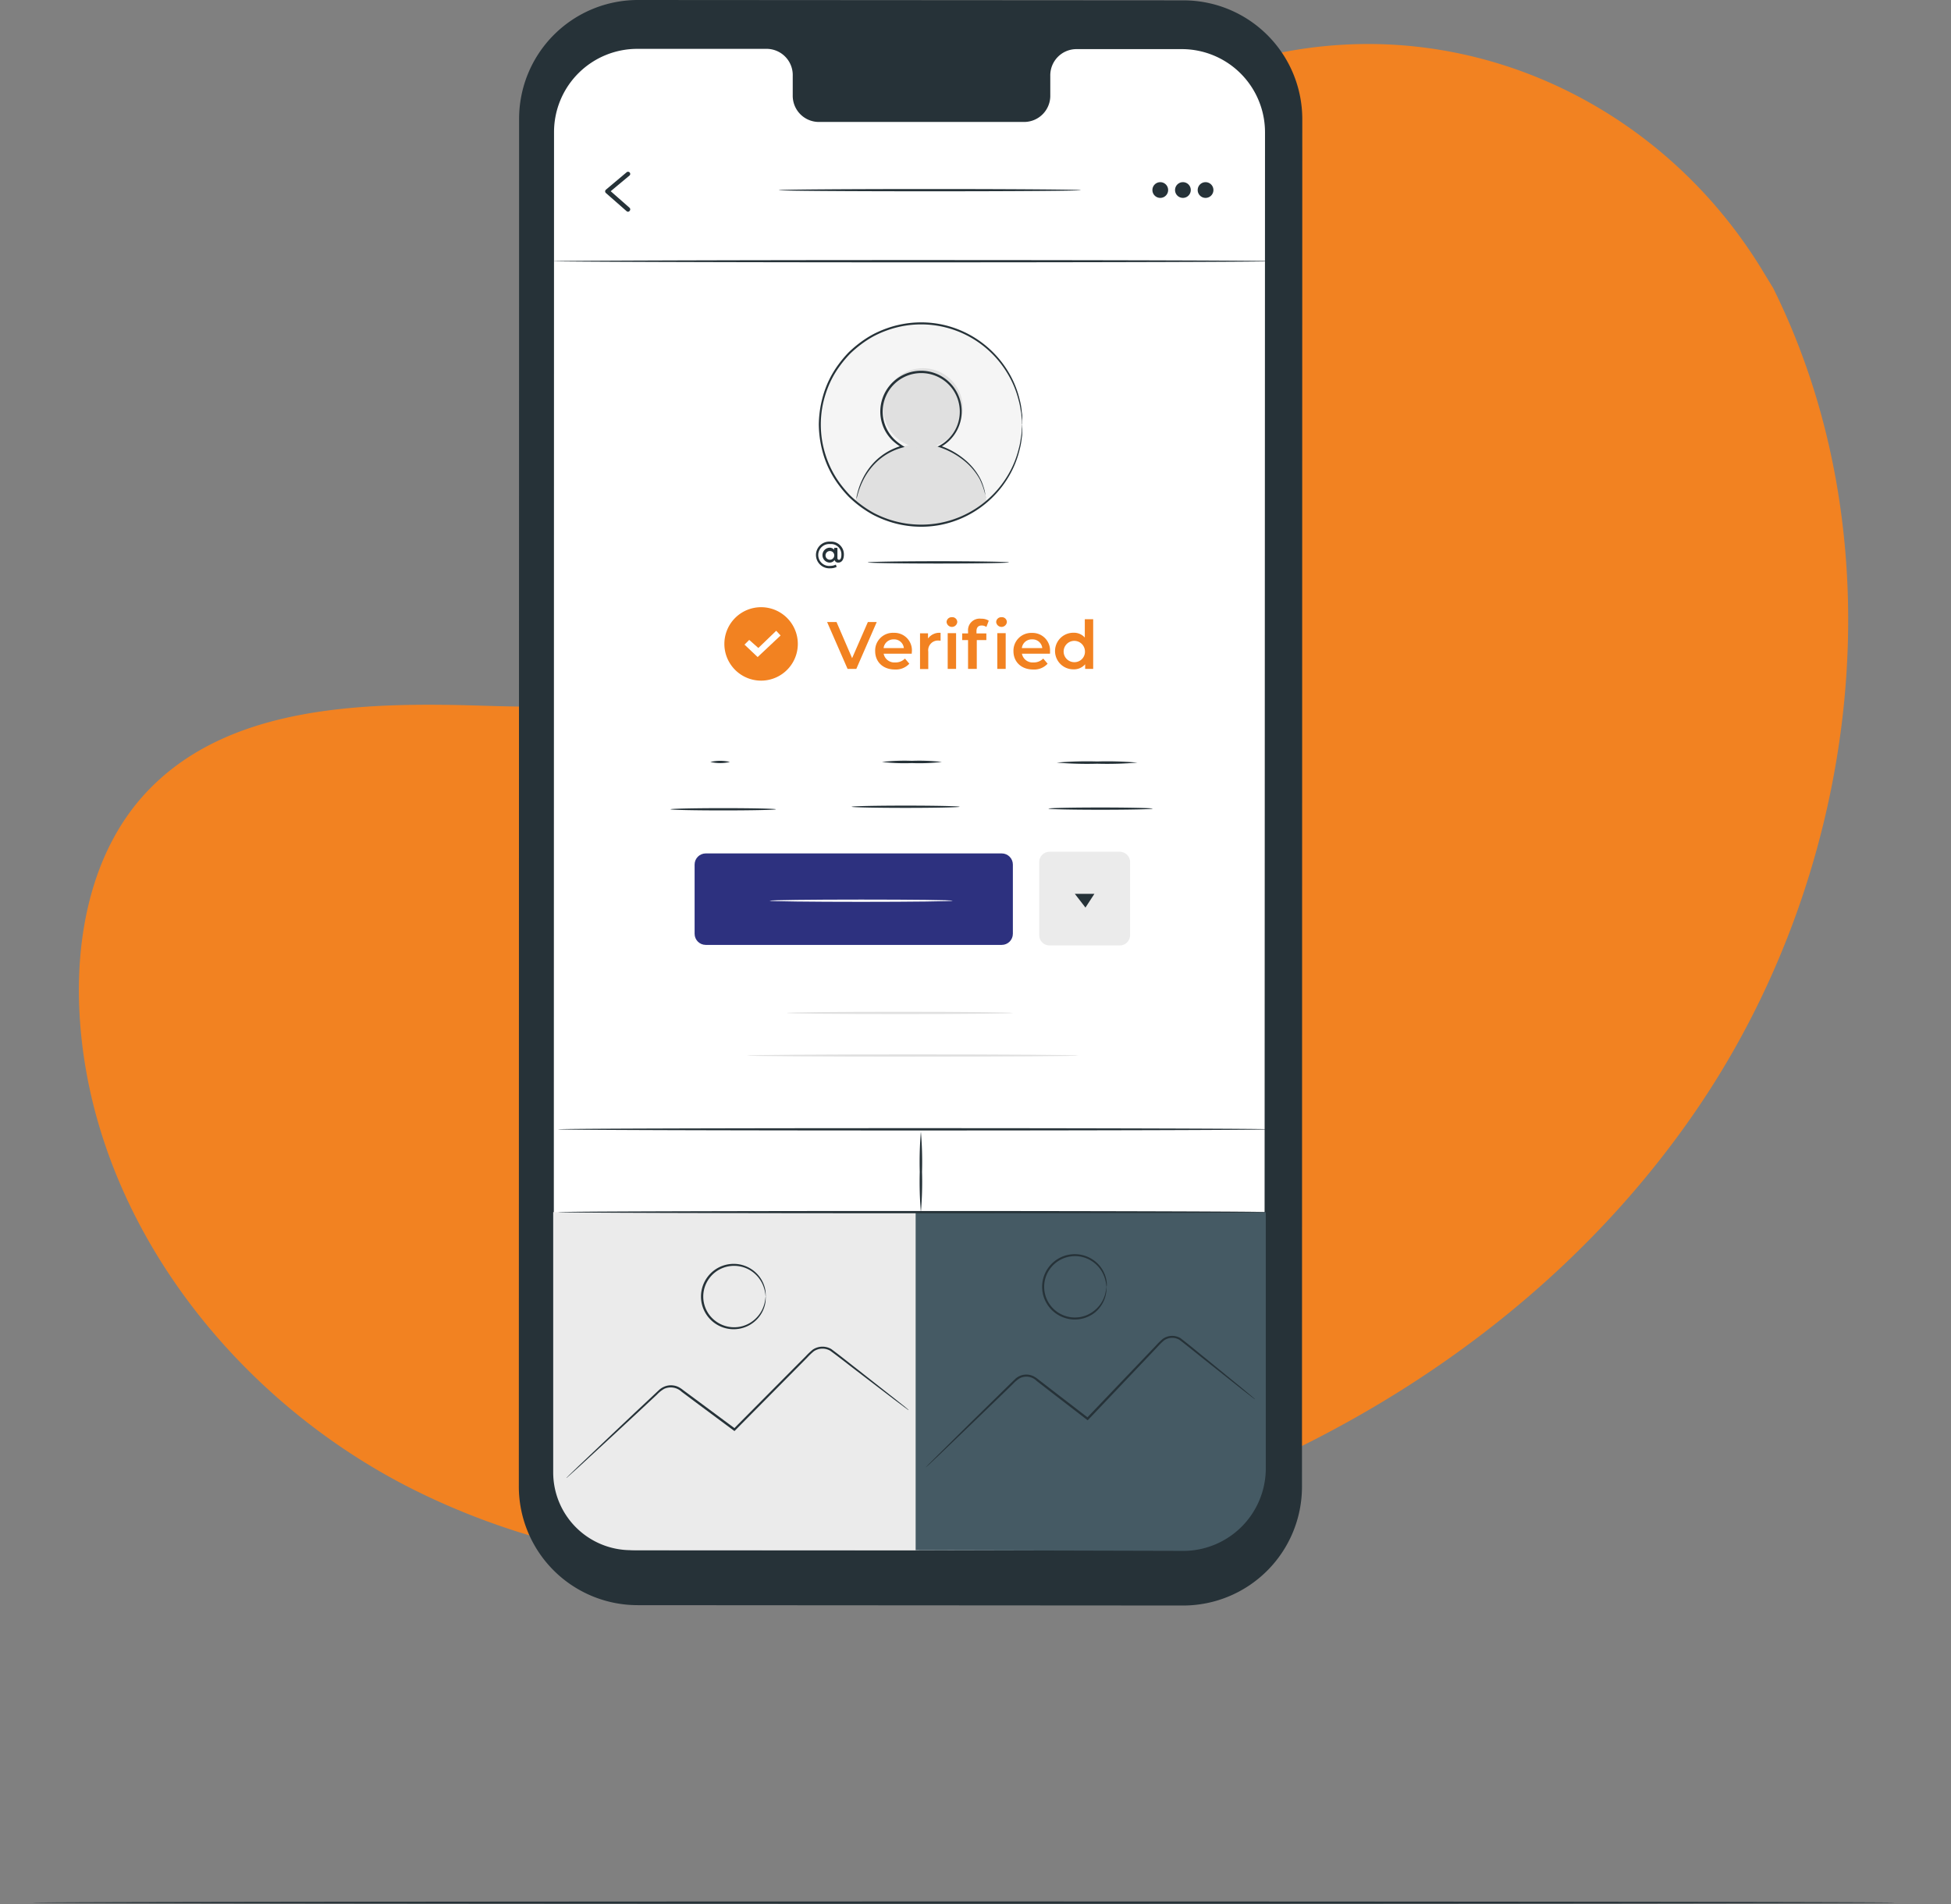 <svg width="294" height="287" viewBox="0 0 294 287" fill="none" xmlns="http://www.w3.org/2000/svg">
  <rect x="0" y="0" width="294" height="287" fill="#808080" stroke="none"/>
  <path d="m267.212 43.433-1.6-2.632c-13.503-22.25-37.91-35.66-63.647-34.035a67.26 67.26 0 0 0-9.87 1.356c-23.381 4.994-43.735 22.696-52.177 45.36-4.962 13.325-6.351 28.67-15.794 39.246-12.259 13.766-33.067 14.2-51.367 13.628-18.3-.573-39.115-.079-51.329 13.74-7.64 8.66-10.068 20.966-9.45 32.561 1.626 30.691 23.033 58.132 50.217 71.773 27.184 13.642 59.225 14.866 88.988 8.864 41.701-8.403 81.356-31.487 105.197-67.121 23.841-35.634 29.908-84.257 10.832-122.74Z" fill="#F28221"/>
  <path d="m178.287 241.96-82.21-.053a17.907 17.907 0 0 1-12.656-5.247 17.9 17.9 0 0 1-5.237-12.659l.04-206.095A17.91 17.91 0 0 1 96.141 0l82.204.053a17.912 17.912 0 0 1 17.899 17.905l-.046 206.096a17.894 17.894 0 0 1-5.247 12.664 17.91 17.91 0 0 1-12.665 5.242Z" fill="#263238"/>
  <path d="M178.077 7.403h-15.938a3.944 3.944 0 0 0-2.776 1.219 3.962 3.962 0 0 0-1.093 2.828v2.889a3.942 3.942 0 0 1-1.098 2.826 3.944 3.944 0 0 1-2.778 1.214h-31.067a3.943 3.943 0 0 1-2.776-1.219 3.961 3.961 0 0 1-1.093-2.828v-2.895a3.938 3.938 0 0 0-1.077-2.839 3.949 3.949 0 0 0-2.773-1.235h-19.55a12.543 12.543 0 0 0-12.57 12.53L83.45 221.06a12.507 12.507 0 0 0 7.71 11.587c1.519.631 3.148.955 4.793.955l82.046.046a12.53 12.53 0 0 0 8.871-3.669 12.53 12.53 0 0 0 3.679-8.867l.078-201.167a12.537 12.537 0 0 0-7.747-11.59 12.54 12.54 0 0 0-4.802-.952Z" fill="#fff"/>
  <path d="M191.528 39.366c0 .092-24.223.171-54.092.171-29.87 0-54.073-.099-54.073-.171 0-.072 24.217-.171 54.105-.171 29.889 0 54.06.072 54.06.17ZM94.647 31.91a.329.329 0 0 1-.218-.079l-3.125-2.744a.304.304 0 0 1-.112-.25.313.313 0 0 1 .118-.25l3.126-2.632a.329.329 0 0 1 .497.408.324.324 0 0 1-.082.098l-2.823 2.356 2.83 2.488a.323.323 0 0 1 .032.46.315.315 0 0 1-.243.145Zm68.209-3.252c0 .099-10.18.171-22.743.171-12.562 0-22.742-.072-22.742-.171 0-.099 10.18-.171 22.742-.171 12.563 0 22.743.079 22.743.17Zm13.173-.019a1.185 1.185 0 1 1-2.37.001 1.185 1.185 0 0 1 2.37-.001Zm3.41 0a1.18 1.18 0 0 1-.732 1.095 1.187 1.187 0 0 1-1.615-.868 1.19 1.19 0 0 1 .51-1.215 1.182 1.182 0 0 1 1.112-.107 1.188 1.188 0 0 1 .638.642c.058.143.088.297.087.453Zm3.414 0a1.185 1.185 0 1 1-2.37.001 1.185 1.185 0 0 1 2.37-.001ZM127.168 83.56c0 .764-.316 1.224-.843 1.224a.527.527 0 0 1-.559-.388.905.905 0 0 1-.796.388 1.126 1.126 0 0 1 0-2.244.906.906 0 0 1 .737.316v-.29h.487v1.501c0 .224.105.303.23.303.237 0 .369-.283.369-.803a1.557 1.557 0 0 0-1.692-1.573 1.647 1.647 0 0 0-1.658.98 1.644 1.644 0 0 0 0 1.331 1.645 1.645 0 0 0 1.658.98c.297 0 .59-.067.856-.198l.118.355a2.24 2.24 0 0 1-.974.204 2.014 2.014 0 1 1 0-4.02 1.919 1.919 0 0 1 1.912 1.16c.105.244.157.508.155.774Zm-1.455.099a.65.65 0 0 0-.432-.58.66.66 0 0 0-.829.88.66.66 0 0 0 .865.344.654.654 0 0 0 .396-.644Zm26.322 1.098c0 .092-4.764.171-10.634.171s-10.628-.079-10.628-.17c0-.093 4.758-.178 10.628-.178s10.634.079 10.634.177Zm-42.04 30.074a6.438 6.438 0 0 1-2.948 0 6.438 6.438 0 0 1 2.948 0Zm6.927 7.133c0 .092-3.554.171-7.943.171-4.389 0-7.936-.079-7.936-.171 0-.093 3.553-.172 7.936-.172s7.943.079 7.943.172Zm25.009-7.133a29.34 29.34 0 0 1-4.514.171 29.353 29.353 0 0 1-4.515-.171 30.133 30.133 0 0 1 4.515-.171 30.12 30.12 0 0 1 4.514.171Zm2.669 6.751c0 .092-3.639.171-8.127.171-4.488 0-8.133-.079-8.133-.171 0-.092 3.639-.171 8.133-.171 4.495 0 8.127.079 8.127.171Zm26.812-6.653c-2.024.17-4.056.227-6.087.171a54.721 54.721 0 0 1-6.087-.171 53.303 53.303 0 0 1 6.087-.171 53.296 53.296 0 0 1 6.087.171Zm2.273 6.936c0 .099-3.507.172-7.837.172s-7.844-.073-7.844-.172c0-.098 3.507-.171 7.844-.171 4.336 0 7.837.079 7.837.171Z" fill="#263238"/>
  <path d="M150.953 128.616H106.35c-.927 0-1.678.751-1.678 1.678v10.43c0 .927.751 1.678 1.678 1.678h44.603c.927 0 1.678-.751 1.678-1.678v-10.43c0-.927-.751-1.678-1.678-1.678Z" fill="#2D317F"/>
  <path d="M143.562 135.743c0 .092-6.172.171-13.786.171s-13.819-.079-13.819-.171c0-.092 6.173-.171 13.819-.171 7.647 0 13.786.073 13.786.171Z" fill="#fff"/>
  <path d="M168.739 128.36h-10.582c-.861 0-1.559.698-1.559 1.559v11.01c0 .861.698 1.559 1.559 1.559h10.582c.861 0 1.559-.698 1.559-1.559v-11.01c0-.861-.698-1.559-1.559-1.559Z" fill="#EBEBEB"/>
  <path d="M161.965 134.704h2.954l-1.349 2.072-1.605-2.072Z" fill="#263238"/>
  <path d="M152.631 152.656c0 .099-7.627.171-17.03.171-9.404 0-17.031-.072-17.031-.171 0-.099 7.627-.171 17.031-.171 9.403 0 17.03.079 17.03.171Zm9.908 6.415c0 .093-11.186.172-25.006.172-13.819 0-25.006-.079-25.006-.172 0-.092 11.187-.171 25.006-.171 13.82 0 25.006.079 25.006.171Z" fill="#E0E0E0"/>
  <path d="M191.282 170.193c0 .098-23.986.177-53.578.177-29.593 0-53.579-.079-53.579-.177 0-.099 23.986-.172 53.579-.172 29.592 0 53.578.079 53.578.172Zm-52.512 12.484a54.356 54.356 0 0 1-.171-6.067 54.242 54.242 0 0 1 .171-6.061c.173 2.015.23 4.039.171 6.061a52.954 52.954 0 0 1-.171 6.067Z" fill="#263238"/>
  <path d="m132.119 93.74-3.08 7.068h-1.316l-3.086-7.068h1.421l2.349 5.449 2.376-5.449h1.336Zm5.27 4.776h-4.232a1.64 1.64 0 0 0 1.751 1.316 1.923 1.923 0 0 0 1.461-.585l.658.776a2.745 2.745 0 0 1-2.172.876c-1.803 0-2.974-1.159-2.974-2.764a2.661 2.661 0 0 1 .796-2 2.667 2.667 0 0 1 2.014-.764 2.633 2.633 0 0 1 2.724 2.783c-.007.086-.02.237-.026.362Zm-4.238-.842h3.053a1.462 1.462 0 0 0-1.52-1.316 1.488 1.488 0 0 0-1.533 1.316Zm8.589-2.304v1.198a1.623 1.623 0 0 0-.289-.032 1.467 1.467 0 0 0-1.567 1.665v2.632h-1.243v-5.39h1.204v.783a2.124 2.124 0 0 1 1.895-.855Zm.901-1.598a.75.75 0 0 1 .504-.713.767.767 0 0 1 .305-.044.742.742 0 0 1 .803.724.809.809 0 0 1-1.612 0v.033Zm.171 1.645h1.263v5.389h-1.263v-5.389Zm5.04-2.172a2.02 2.02 0 0 1 1.145.296l-.355.948a1.238 1.238 0 0 0-.698-.224c-.526 0-.796.29-.796.869v.323h1.487v1.006h-1.441v4.343h-1.316v-4.343h-.882v-1.006h.882v-.343a1.736 1.736 0 0 1 .539-1.407 1.75 1.75 0 0 1 1.435-.462Zm2.264.527a.75.75 0 0 1 .504-.713.767.767 0 0 1 .305-.044.742.742 0 0 1 .803.724.809.809 0 0 1-1.612 0v.033Zm.171 1.645h1.263v5.389h-1.263v-5.389Zm7.934 3.1h-4.225a1.635 1.635 0 0 0 1.744 1.316 1.974 1.974 0 0 0 1.468-.586l.658.777c-.275.297-.612.53-.987.682a2.744 2.744 0 0 1-1.185.193c-1.803 0-2.974-1.158-2.974-2.764a2.677 2.677 0 0 1 2.783-2.75 2.635 2.635 0 0 1 2.725 2.783 1.61 1.61 0 0 1-.007.349Zm-4.238-.843h3.08a1.466 1.466 0 0 0-1.527-1.316 1.493 1.493 0 0 0-1.553 1.316Zm10.753-4.356v7.489h-1.211v-.698a2.23 2.23 0 0 1-1.783.764 2.757 2.757 0 0 1 0-5.515 2.196 2.196 0 0 1 1.73.724v-2.764h1.264Zm-1.244 4.791a1.606 1.606 0 1 0-1.606 1.685 1.579 1.579 0 0 0 1.606-1.685Zm-48.802 4.467a5.534 5.534 0 1 0 .002-11.068 5.534 5.534 0 0 0-.002 11.068Z" fill="#F28221"/>
  <path d="m112.191 97.148.711-.71 1.375 1.217 2.692-2.593.658.71-3.455 3.251-1.981-1.875Z" fill="#fff"/>
  <path d="M138.482 233.621H95.05a11.725 11.725 0 0 1-11.687-11.746v-39.2h55.152l-.033 50.946Z" fill="#EBEBEB"/>
  <path d="m178.536 233.727-40.556-.106v-50.946h52.763v38.871a12.445 12.445 0 0 1-12.207 12.181Z" fill="#455A64"/>
  <path d="M191.284 182.675c0 .092-23.986.171-53.572.171-29.587 0-53.58-.079-53.58-.171 0-.092 23.98-.171 53.58-.171 29.599 0 53.572.079 53.572.171Zm-54.374 29.829s-.059 0-.151-.092l-.415-.303-1.566-1.171-5.725-4.37c-1.204-.914-2.534-1.974-3.948-3.007a2.328 2.328 0 0 0-2.468.086c-.365.302-.708.63-1.027.98l-1.046 1.06-9.213 9.304-.566.573-.105.105-.118-.085-5.317-3.949-2.527-1.888a2.394 2.394 0 0 0-2.633-.441 4.66 4.66 0 0 0-1.092.875l-1.04.967-1.974 1.843-3.553 3.29-5.153 4.751-1.415 1.277-.368.329c-.084.075-.13.107-.138.099a.618.618 0 0 1 .111-.125l.35-.349 1.368-1.316 5.08-4.83 3.527-3.33 1.975-1.849 1.033-.974.526-.494c.197-.178.418-.326.658-.441.48-.232 1.02-.31 1.547-.223.266.041.524.125.763.25.233.124.454.272.658.441l2.533 1.875 5.324 3.948h-.224l.566-.579 9.213-9.285 1.053-1.053c.332-.364.69-.702 1.073-1.013a2.632 2.632 0 0 1 2.783-.079c1.461 1.086 2.738 2.125 3.948 3.06l5.66 4.455 1.533 1.224.388.329c.043.037.08.079.112.125Zm-21.526-17.109c-.039 0 0-.421-.217-1.151a4.764 4.764 0 0 0-1.75-2.553 4.602 4.602 0 0 0-1.974-.849 4.703 4.703 0 0 0-2.429.21 4.608 4.608 0 0 0-2.145 1.619 4.606 4.606 0 0 0 0 5.455 4.68 4.68 0 0 0 4.574 1.83 4.562 4.562 0 0 0 1.974-.856 4.768 4.768 0 0 0 1.75-2.553c.198-.724.178-1.152.217-1.152.01.103.01.207 0 .31.001.294-.032.588-.098.875a4.76 4.76 0 0 1-1.731 2.711 4.832 4.832 0 0 1-2.06.941 4.92 4.92 0 0 1-4.896-1.908 4.914 4.914 0 0 1 0-5.85 4.91 4.91 0 0 1 2.304-1.718 4.98 4.98 0 0 1 2.592-.197 4.909 4.909 0 0 1 2.06.941 4.773 4.773 0 0 1 1.731 2.711c.066.289.099.585.098.882.01.1.01.202 0 .302Zm73.726 15.479s-.052 0-.144-.092l-.395-.296-1.514-1.178-5.521-4.376c-1.158-.915-2.435-1.974-3.797-3.007a2.132 2.132 0 0 0-2.382.125c-.346.307-.674.634-.98.98l-1.001 1.06-8.811 9.272-.553.572-.105.112-.125-.092-5.126-3.948-2.435-1.889a2.198 2.198 0 0 0-2.553-.408 5.23 5.23 0 0 0-1.047.882l-.993.967-1.902 1.836-3.415 3.291-4.942 4.737-1.356 1.277-.362.323c-.079.072-.125.111-.131.105a.659.659 0 0 1 .111-.125c.086-.099.198-.211.329-.349l1.317-1.316 4.869-4.817 3.383-3.323c.612-.592 1.237-1.211 1.888-1.849l.987-.968.507-.493a2.453 2.453 0 0 1 2.869-.461c.233.126.453.274.658.441l2.435 1.882 5.133 3.948h-.231l.553-.579 8.831-9.252 1.007-1.053c.321-.359.664-.697 1.027-1.013a2.435 2.435 0 0 1 2.711-.125c1.415 1.086 2.632 2.125 3.803 3.06l5.449 4.461 1.467 1.231.376.322.111.125Zm-22.372-16.946c-.033 0 0-.421-.211-1.145a4.721 4.721 0 0 0-1.75-2.553 4.642 4.642 0 0 0-3.47-.874 4.643 4.643 0 0 0-3.064 1.848 4.607 4.607 0 0 0 0 5.455 4.558 4.558 0 0 0 2.145 1.612 4.606 4.606 0 0 0 4.389-.658 4.735 4.735 0 0 0 1.75-2.553c.091-.38.161-.764.211-1.151a.942.942 0 0 1 0 .309c.001.294-.032.588-.099.875a4.772 4.772 0 0 1-1.678 2.738 4.91 4.91 0 0 1-2.059.934 4.85 4.85 0 0 1-2.593-.197 4.896 4.896 0 0 1-2.303-1.711 4.908 4.908 0 0 1 0-5.85 4.914 4.914 0 0 1 6.955-.974 4.764 4.764 0 0 1 1.731 2.717c.066.287.099.581.099.876a.89.89 0 0 1-.053.302Z" fill="#263238"/>
  <path d="M138.791 79.242c8.417 0 15.241-6.824 15.241-15.24 0-8.418-6.824-15.241-15.241-15.241s-15.24 6.823-15.24 15.24 6.823 15.24 15.24 15.24Z" fill="#F5F5F5"/>
  <path d="M148.64 75.564a9.69 9.69 0 0 0-9.871-8.653c-5.409 0-9.114 4.093-9.871 8.686 0 0 3.343 3.698 9.871 3.646 6.528-.053 9.871-3.68 9.871-3.68Z" fill="#E0E0E0"/>
  <path d="M144.994 62.513a5.993 5.993 0 1 0-11.832-1.91 5.993 5.993 0 0 0 11.832 1.91Z" fill="#E0E0E0"/>
  <path d="M148.571 75.043a11.548 11.548 0 0 0-.928-2.816 9.445 9.445 0 0 0-2.159-2.632 11.842 11.842 0 0 0-3.889-2.185l-.316-.099.29-.15a5.922 5.922 0 0 0 2.376-2.377 5.816 5.816 0 0 0-.134-5.73 5.803 5.803 0 0 0-4.986-2.828 5.808 5.808 0 0 0-5.809 5.675 5.805 5.805 0 0 0 .689 2.883 5.98 5.98 0 0 0 1.04 1.396c.4.385.841.725 1.316 1.013l.263.165-.302.085a9.092 9.092 0 0 0-3.896 2.152 9.862 9.862 0 0 0-2.04 2.75c-.332.66-.601 1.35-.803 2.06-.072.244-.118.435-.151.56a.743.743 0 0 1-.053.19.546.546 0 0 1 0-.197c0-.132.053-.329.112-.573.172-.726.422-1.432.744-2.105a9.785 9.785 0 0 1 2.026-2.85 9.28 9.28 0 0 1 3.949-2.257l-.04.25a7.948 7.948 0 0 1-1.382-1.033 6.27 6.27 0 0 1-1.105-1.46 6.15 6.15 0 0 1-.637-3.97 6.15 6.15 0 0 1 1.953-3.513 6.119 6.119 0 0 1 8.193 0 6.117 6.117 0 0 1 1.982 5.31 6.115 6.115 0 0 1-3.226 4.66v-.257a11.783 11.783 0 0 1 3.948 2.284 9.303 9.303 0 0 1 2.152 2.744c.188.385.344.786.467 1.197.103.298.18.604.231.915.033.23.059.421.079.579.019.158.059.164.046.164Z" fill="#263238"/>
  <path d="M154.032 64.002a1.17 1.17 0 0 1-.033-.25c0-.177 0-.414-.052-.717l-.033-.533c0-.198-.066-.408-.105-.658a10.944 10.944 0 0 0-.323-1.573 14.493 14.493 0 0 0-1.691-4.027 15.137 15.137 0 0 0-18.162-6.443c-.678.244-1.337.535-1.975.87-.643.352-1.261.75-1.849 1.19-.602.447-1.173.933-1.711 1.455a17.356 17.356 0 0 0-1.48 1.75 14.642 14.642 0 0 0-2.152 4.152 14.989 14.989 0 0 0 0 9.522 14.683 14.683 0 0 0 2.152 4.16c.456.613.95 1.198 1.48 1.75a16.988 16.988 0 0 0 1.711 1.454c.589.438 1.207.836 1.849 1.191a15.366 15.366 0 0 0 9.871 1.533 15.227 15.227 0 0 0 10.272-7.087 14.496 14.496 0 0 0 1.692-4.034c.146-.513.254-1.037.322-1.566.04-.23.079-.44.105-.658l.033-.533c0-.303.04-.54.053-.724a.995.995 0 0 1 .033-.243 1.16 1.16 0 0 1 0 .25v1.257c0 .19-.059.414-.086.657a10.678 10.678 0 0 1-.296 1.587 14.611 14.611 0 0 1-1.658 4.1 15.395 15.395 0 0 1-10.338 7.284c-2.709.507-5.503.28-8.094-.658a16.415 16.415 0 0 1-2.014-.882 16.825 16.825 0 0 1-3.645-2.698 17.062 17.062 0 0 1-1.514-1.783 14.923 14.923 0 0 1-2.211-4.251 16.665 16.665 0 0 1-.796-4.863c.021-1.655.292-3.296.803-4.87a14.778 14.778 0 0 1 2.204-4.245 17.22 17.22 0 0 1 1.514-1.79 18.35 18.35 0 0 1 1.75-1.48 16.18 16.18 0 0 1 1.895-1.21 16.415 16.415 0 0 1 2.014-.883 15.417 15.417 0 0 1 8.087-.658 15.384 15.384 0 0 1 10.345 7.285 14.598 14.598 0 0 1 1.658 4.093c.139.523.238 1.055.296 1.593 0 .23.066.447.086.658.02.21 0 .375 0 .54v.723a1.22 1.22 0 0 1-.007.263Zm131.402 222.732c0 .092-62.779.171-140.205.171-77.427 0-140.225-.079-140.225-.171 0-.092 62.772-.171 140.225-.171 77.452 0 140.205.072 140.205.171Z" fill="#263238"/>
</svg>
